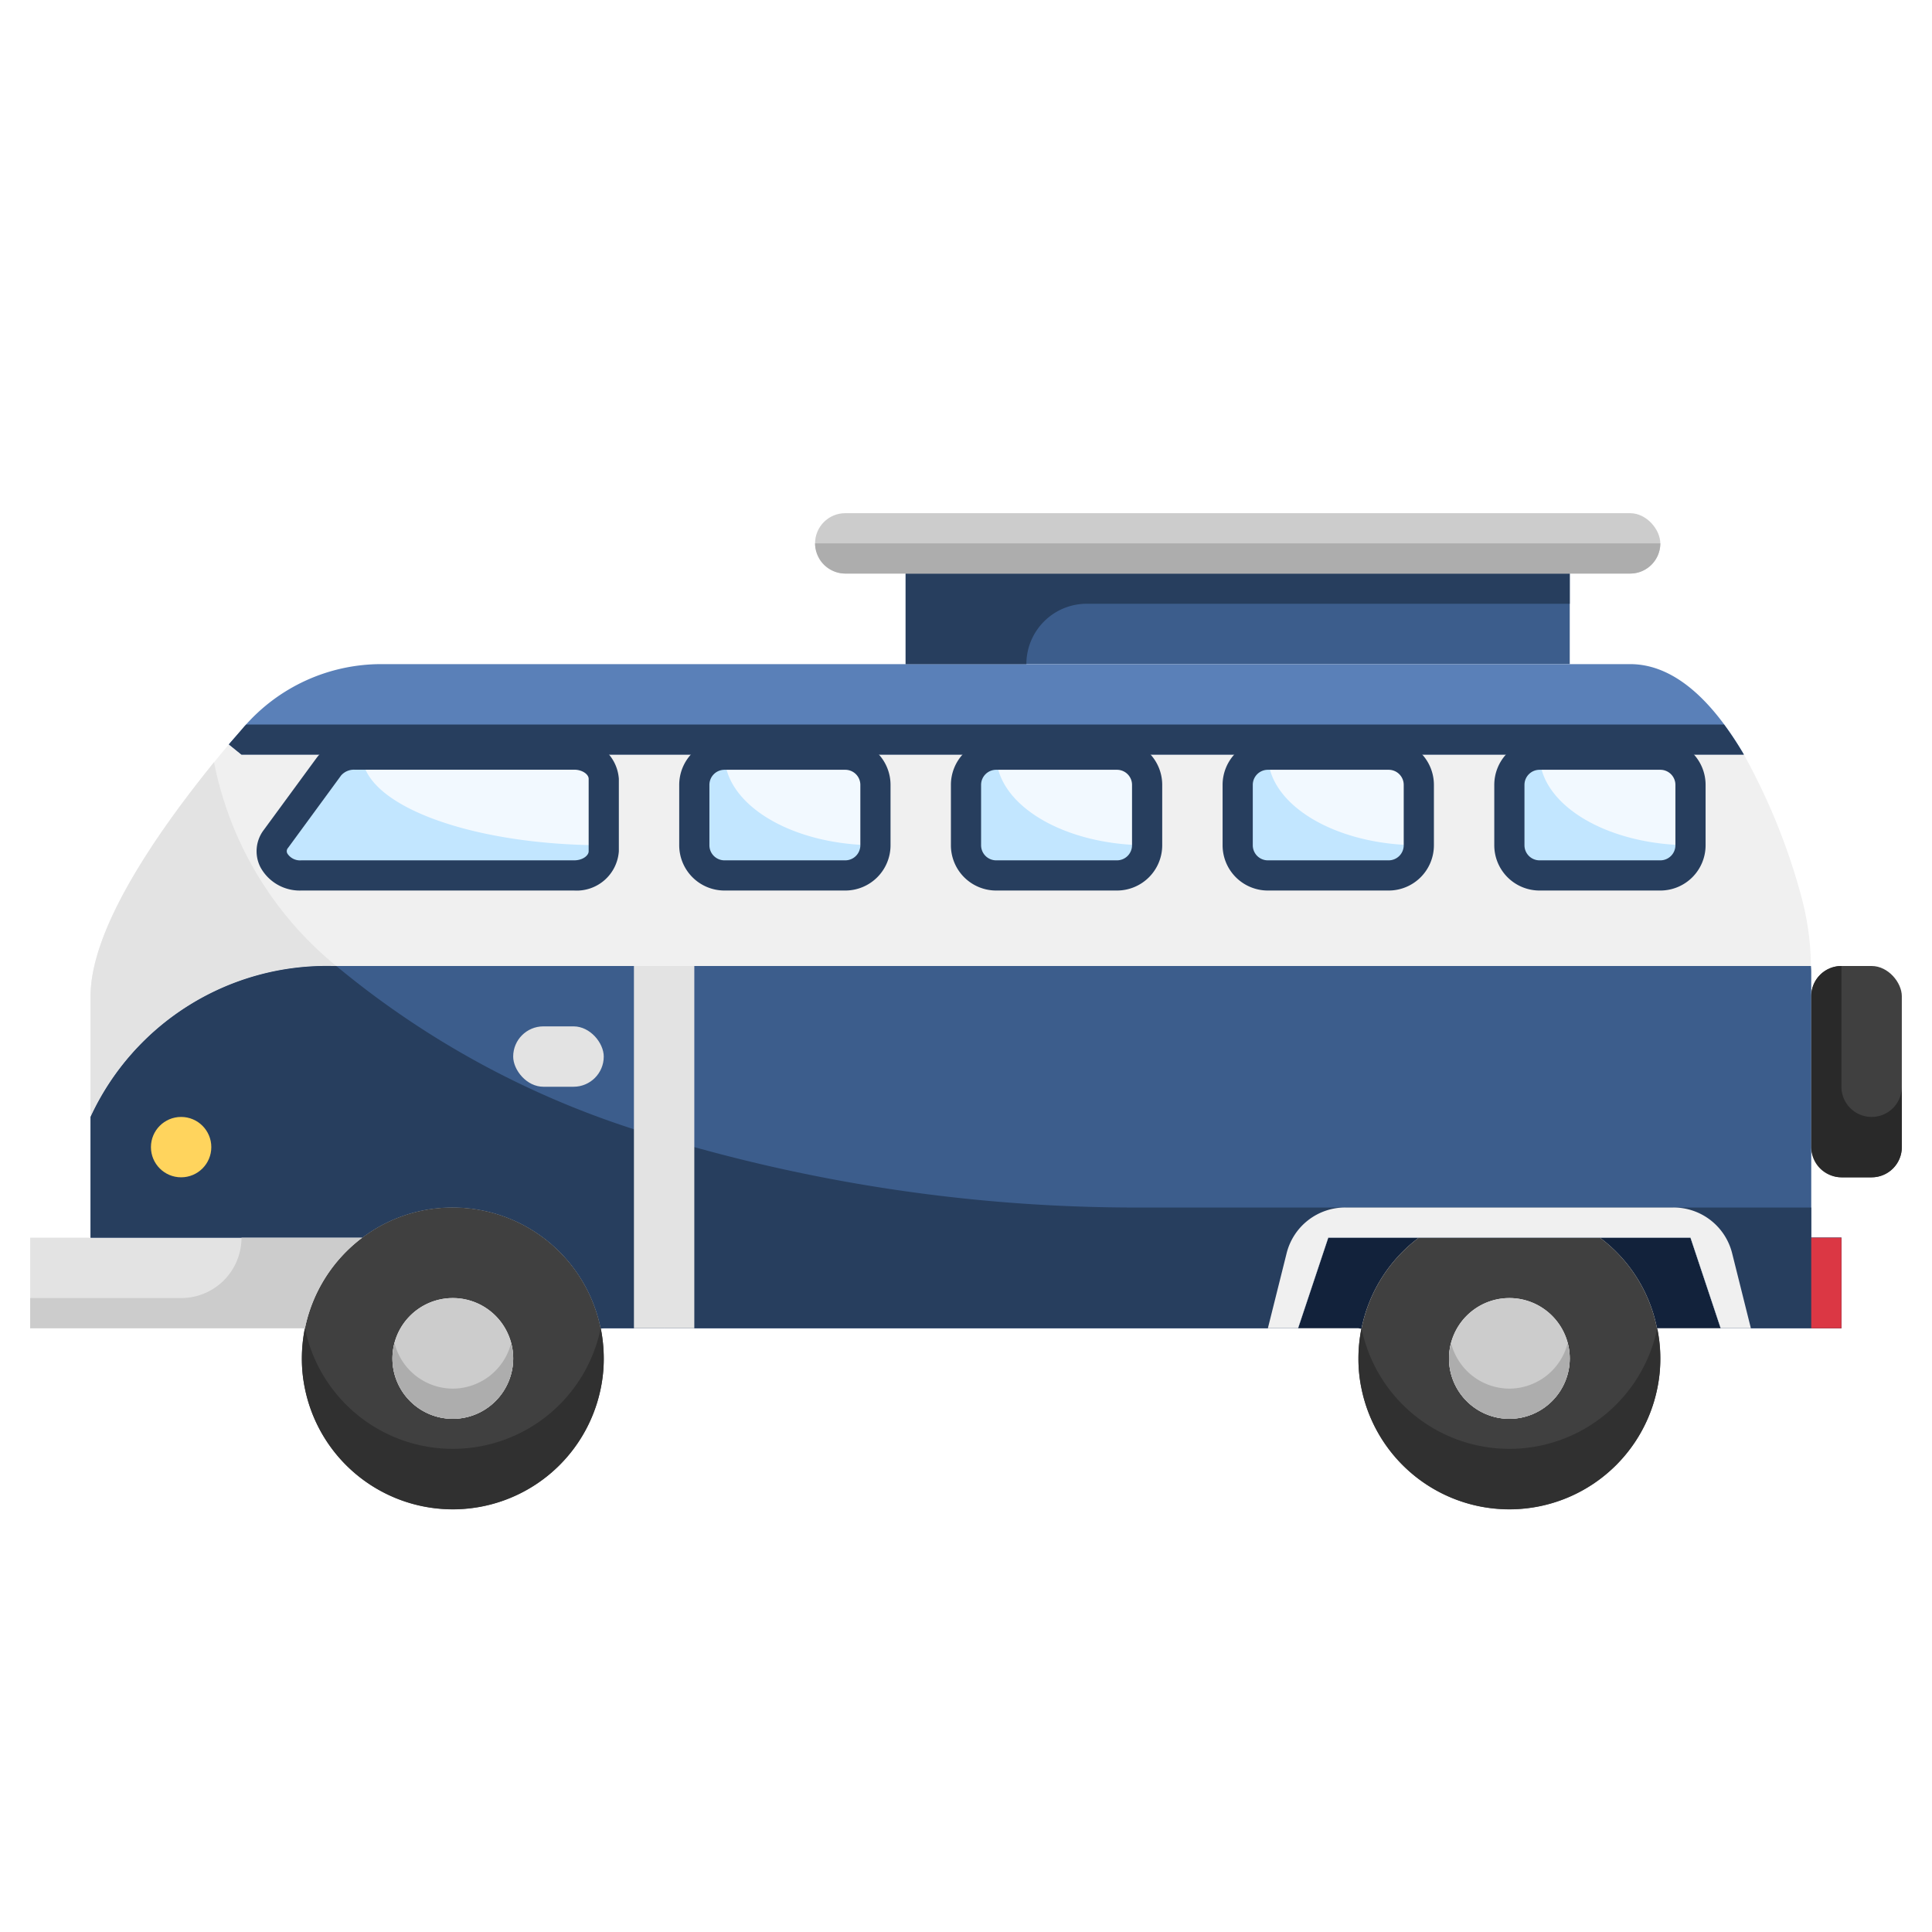 <svg height="512" viewBox="0 0 64 64" width="512" xmlns="http://www.w3.org/2000/svg"><g id="_06-Van" data-name="06-Van"><path d="m44 41h3a4.981 4.981 0 0 0 -1.9 3.02l-.1-.02h-2z" fill="#12223b"/><path d="m56 41 1 3h-2.11a4.949 4.949 0 0 0 -1.89-3z" fill="#12223b"/><path d="m30 18h22v4h-22z" fill="#3c5d8c"/><g fill="#f2f9ff"><rect height="4" rx="1" width="6" x="50" y="25"/><rect height="4" rx="1" width="6" x="41" y="25"/><rect height="4" rx="1" width="6" x="32" y="25"/><rect height="4" rx="1" width="6" x="23" y="25"/><path d="m20 25.8v2.4a.906.906 0 0 1 -.98.8h-9.04c-.76 0-1.23-.68-.84-1.21l1.76-2.4a1.055 1.055 0 0 1 .84-.39h7.28a.906.906 0 0 1 .98.8z"/></g><path d="m54 22c1.54 0 2.81 1.35 3.77 3h-49.77l-.42-.34c.18-.21.35-.4.51-.59a6.014 6.014 0 0 1 4.54-2.07z" fill="#5a80b8"/><path d="m59.99 32h-48.99a8.613 8.613 0 0 0 -8 5v-4c0-2.42 2.56-5.93 4.58-8.34l.42.34h3.74a1.055 1.055 0 0 0 -.84.39l-1.76 2.4c-.39.53.08 1.21.84 1.21h9.04a.906.906 0 0 0 .98-.8v-2.4a.906.906 0 0 0 -.98-.8h4.98a1 1 0 0 0 -1 1v2a1 1 0 0 0 1 1h4a1 1 0 0 0 1-1v-2a1 1 0 0 0 -1-1h5a1 1 0 0 0 -1 1v2a1 1 0 0 0 1 1h4a1 1 0 0 0 1-1v-2a1 1 0 0 0 -1-1h5a1 1 0 0 0 -1 1v2a1 1 0 0 0 1 1h4a1 1 0 0 0 1-1v-2a1 1 0 0 0 -1-1h5a1 1 0 0 0 -1 1v2a1 1 0 0 0 1 1h4a1 1 0 0 0 1-1v-2a1 1 0 0 0 -1-1h2.77a20.877 20.877 0 0 1 1.88 4.62 9.183 9.183 0 0 1 .34 2.38z" fill="#f0f0f0"/><path d="m3 41h9a5.015 5.015 0 0 0 -1.9 3.01l-.1-.01h-9v-3z" fill="#e3e3e3"/><rect fill="#404040" height="7" rx="1" width="3" x="60" y="32"/><path d="m61 41v3h-4l-1-3h-12l-1 3h-21v-12h37.99a2.09 2.09 0 0 1 .01.25v8.75z" fill="#3c5d8c"/><path d="m54.89 44a4.144 4.144 0 0 1 .11 1 5 5 0 0 1 -10 0 4.526 4.526 0 0 1 .1-.98 4.981 4.981 0 0 1 1.9-3.02h6a4.949 4.949 0 0 1 1.89 3zm-2.89 1a2 2 0 1 0 -2 2 2.006 2.006 0 0 0 2-2z" fill="#404040"/><circle cx="50" cy="45" fill="#ccc" r="2"/><path d="m22 32v12h-2l-.1.01a5 5 0 0 0 -4.9-4.01 4.941 4.941 0 0 0 -3 1h-9v-4a8.613 8.613 0 0 1 8-5z" fill="#3c5d8c"/><path d="m11.14 32h-.14a8.613 8.613 0 0 0 -8 5v-4c0-2.23 2.17-5.38 4.09-7.75a11.605 11.605 0 0 0 4.05 6.75z" fill="#e3e3e3"/><path d="m61 41v3h-4l-1-3h-12l-1 3h-21v-6.29a54.532 54.532 0 0 0 16 2.29h22v1z" fill="#273e5e"/><path d="m22 37.71v6.29h-2l-.1.01a5 5 0 0 0 -4.9-4.01 4.941 4.941 0 0 0 -3 1h-9v-4a8.613 8.613 0 0 1 8-5h.14a29.639 29.639 0 0 0 10.86 5.71z" fill="#273e5e"/><path d="m19.9 44.01a4.619 4.619 0 0 1 .1.99 5 5 0 0 1 -10 0 4.619 4.619 0 0 1 .1-.99 5.015 5.015 0 0 1 1.9-3.01 4.941 4.941 0 0 1 3-1 5 5 0 0 1 4.9 4.01zm-2.9.99a2 2 0 1 0 -2 2 2.006 2.006 0 0 0 2-2z" fill="#404040"/><circle cx="15" cy="45" fill="#ccc" r="2"/><path d="m12 25h-.26a1.055 1.055 0 0 0 -.84.39l-1.76 2.4c-.39.53.08 1.21.84 1.21h9.04a.906.906 0 0 0 .98-.8v-.2c-4.422 0-8-1.342-8-3z" fill="#c2e6ff"/><path d="m24 25a1 1 0 0 0 -1 1v2a1 1 0 0 0 1 1h4a1 1 0 0 0 1-1c-2.764 0-5-1.342-5-3z" fill="#c2e6ff"/><path d="m33 25a1 1 0 0 0 -1 1v2a1 1 0 0 0 1 1h4a1 1 0 0 0 1-1c-2.764 0-5-1.342-5-3z" fill="#c2e6ff"/><path d="m42 25a1 1 0 0 0 -1 1v2a1 1 0 0 0 1 1h4a1 1 0 0 0 1-1c-2.764 0-5-1.342-5-3z" fill="#c2e6ff"/><path d="m51 25a1 1 0 0 0 -1 1v2a1 1 0 0 0 1 1h4a1 1 0 0 0 1-1c-2.764 0-5-1.342-5-3z" fill="#c2e6ff"/><path d="m21 32h2v12h-2z" fill="#e3e3e3"/><rect fill="#e3e3e3" height="2" rx="1" width="3" x="17" y="34"/><circle cx="6" cy="38" fill="#ffd45d" r="1"/><path d="m34 22a2 2 0 0 1 2-2h16v-2h-22v4z" fill="#273e5e"/><rect fill="#ccc" height="2" rx="1" width="28" x="27" y="17"/><path d="m28 19h26a1 1 0 0 0 1-1h-28a1 1 0 0 0 1 1z" fill="#adadad"/><path d="m62 37a1 1 0 0 1 -1-1v-4a1 1 0 0 0 -1 1v5a1 1 0 0 0 1 1h1a1 1 0 0 0 1-1v-2a1 1 0 0 1 -1 1z" fill="#292929"/><path d="m20 45a4.619 4.619 0 0 1 -.1.99 5 5 0 0 1 -9.8 0 4.619 4.619 0 0 1 -.1-.99 5.669 5.669 0 0 1 .1-1.01 5 5 0 0 0 9.8 0 5.669 5.669 0 0 1 .1 1.01z" fill="#303030"/><path d="m15 46a2 2 0 0 1 -1.929-1.5 1.966 1.966 0 0 0 -.071.5 2 2 0 0 0 4 0 1.966 1.966 0 0 0 -.071-.5 2 2 0 0 1 -1.929 1.5z" fill="#adadad"/><path d="m55 45a4.619 4.619 0 0 1 -.1.99 5 5 0 0 1 -9.8 0 4.619 4.619 0 0 1 -.1-.99 5.669 5.669 0 0 1 .1-1.01 5 5 0 0 0 9.8 0 5.669 5.669 0 0 1 .1 1.01z" fill="#303030"/><path d="m50 46a2 2 0 0 1 -1.929-1.5 1.966 1.966 0 0 0 -.071.5 2 2 0 0 0 4 0 1.966 1.966 0 0 0 -.071-.5 2 2 0 0 1 -1.929 1.5z" fill="#adadad"/><path d="m8.158 24c-.022.024-.047.045-.068.07-.16.19-.33.38-.51.59l.42.34h49.77a11.15 11.15 0 0 0 -.659-1z" fill="#273e5e"/><path d="m8 41a2 2 0 0 1 -2 2h-5v1h9l.1.01a5.015 5.015 0 0 1 1.9-3.01z" fill="#ccc"/><path d="m28 29.5h-4a1.5 1.5 0 0 1 -1.5-1.5v-2a1.5 1.5 0 0 1 1.5-1.5h4a1.5 1.5 0 0 1 1.5 1.5v2a1.5 1.5 0 0 1 -1.5 1.5zm-4-4a.5.5 0 0 0 -.5.5v2a.5.5 0 0 0 .5.5h4a.5.5 0 0 0 .5-.5v-2a.5.5 0 0 0 -.5-.5z" fill="#273e5e"/><path d="m19.02 24.5h-7.28a1.545 1.545 0 0 0 -1.243.594l-1.76 2.4a1.163 1.163 0 0 0 -.109 1.235 1.482 1.482 0 0 0 1.352.771h9.04a1.4 1.4 0 0 0 1.48-1.3v-2.4a1.4 1.4 0 0 0 -1.48-1.3zm.48 3.7c0 .142-.2.3-.48.3h-9.04a.5.5 0 0 1 -.459-.223.162.162 0 0 1 .022-.191l1.758-2.4a.566.566 0 0 1 .439-.189h7.28c.275 0 .48.158.48.3z" fill="#273e5e"/><path d="m37 29.5h-4a1.5 1.5 0 0 1 -1.5-1.5v-2a1.5 1.5 0 0 1 1.5-1.5h4a1.5 1.5 0 0 1 1.5 1.5v2a1.5 1.5 0 0 1 -1.5 1.5zm-4-4a.5.5 0 0 0 -.5.5v2a.5.5 0 0 0 .5.5h4a.5.5 0 0 0 .5-.5v-2a.5.5 0 0 0 -.5-.5z" fill="#273e5e"/><path d="m46 29.5h-4a1.5 1.5 0 0 1 -1.5-1.5v-2a1.5 1.5 0 0 1 1.5-1.5h4a1.5 1.5 0 0 1 1.5 1.5v2a1.5 1.5 0 0 1 -1.5 1.5zm-4-4a.5.5 0 0 0 -.5.5v2a.5.5 0 0 0 .5.5h4a.5.5 0 0 0 .5-.5v-2a.5.5 0 0 0 -.5-.5z" fill="#273e5e"/><path d="m55 29.5h-4a1.5 1.5 0 0 1 -1.5-1.5v-2a1.5 1.5 0 0 1 1.5-1.5h4a1.5 1.5 0 0 1 1.5 1.5v2a1.5 1.5 0 0 1 -1.5 1.5zm-4-4a.5.5 0 0 0 -.5.5v2a.5.5 0 0 0 .5.5h4a.5.5 0 0 0 .5-.5v-2a.5.5 0 0 0 -.5-.5z" fill="#273e5e"/><path d="m57 44-1-3h-12l-1 3h-1l.621-2.485a2 2 0 0 1 1.941-1.515h10.876a2 2 0 0 1 1.941 1.515l.621 2.485z" fill="#f0f0f0"/><path d="m60 41h1v3h-1z" fill="#db3744"/></g></svg>